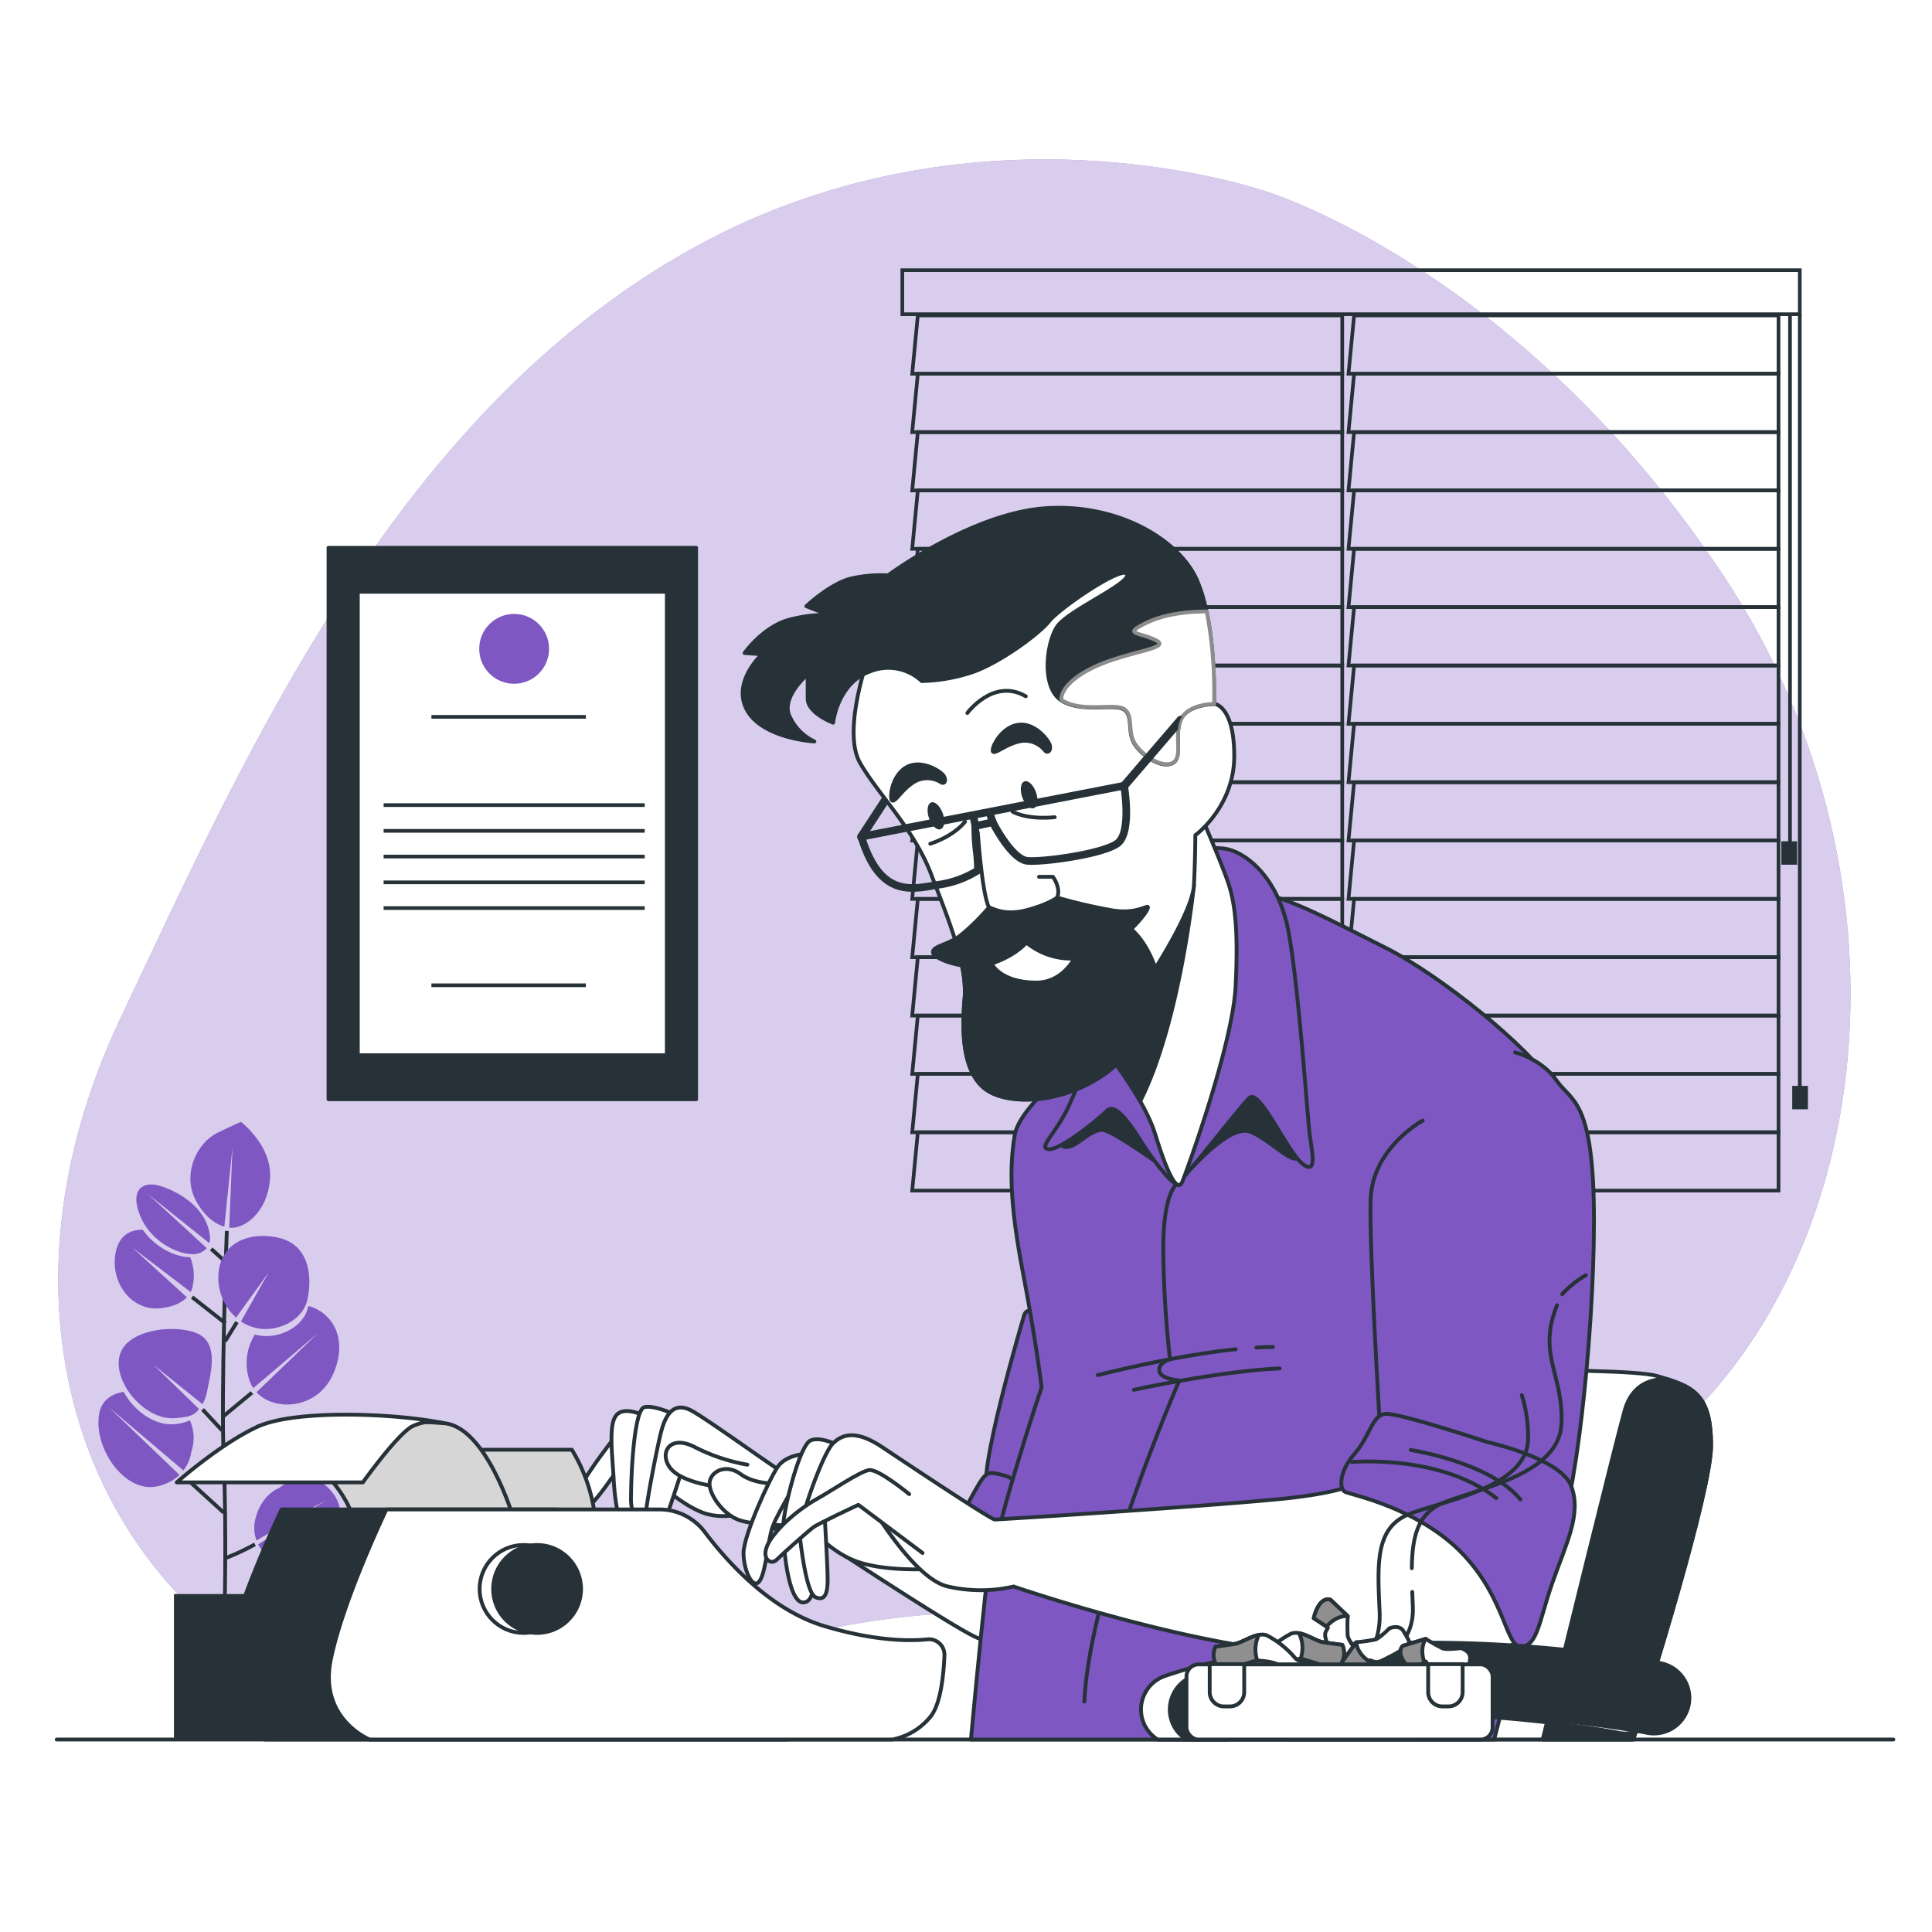 <svg class="animated" id="freepik_stories-novelist-writing" xmlns="http://www.w3.org/2000/svg" viewBox="0 0 500 500" version="1.1" xmlns:xlink="http://www.w3.org/1999/xlink" xmlns:svgjs="http://svgjs.com/svgjs"><style>svg#freepik_stories-novelist-writing:not(.animated) .animable {opacity: 0;}svg#freepik_stories-novelist-writing.animated #freepik--background-simple--inject-220 {animation: 1.5s Infinite  linear floating;animation-delay: 0s;}svg#freepik_stories-novelist-writing.animated #freepik--Pictures--inject-220 {animation: 1.5s Infinite  linear floating;animation-delay: 0s;}svg#freepik_stories-novelist-writing.animated #freepik--Plants--inject-220 {animation: 1.5s Infinite  linear wind;animation-delay: 0s;}svg#freepik_stories-novelist-writing.animated #freepik--Window--inject-220 {animation: 1.5s Infinite  linear wind;animation-delay: 0s;}svg#freepik_stories-novelist-writing.animated #freepik--Character--inject-220 {animation: 1.5s Infinite  linear wind;animation-delay: 0s;}svg#freepik_stories-novelist-writing.animated #freepik--Typewriter--inject-220 {animation: 1.5s Infinite  linear wind;animation-delay: 0s;}            @keyframes floating {                0% {                    opacity: 1;                    transform: translateY(0px);                }                50% {                    transform: translateY(-10px);                }                100% {                    opacity: 1;                    transform: translateY(0px);                }            }                    @keyframes wind {                0% {                    transform: rotate( 0deg );                }                25% {                    transform: rotate( 1deg );                }                75% {                    transform: rotate( -1deg );                }            }        </style><g id="freepik--background-simple--inject-220" class="animable" style="transform-origin: 252.335px 245.726px;"><path d="M328.07,49.69S251.59,22.5,176.52,65.79,63.56,195,31,263.89,17.22,402.77,74.53,434.7s96.28-15.14,176.68-17.43,102,9.2,168.73-36.22,78.77-152.68,26.15-232S328.07,49.69,328.07,49.69Z" style="fill: #7E57C2; transform-origin: 246.995px 243.515px;" id="elebn7px88z2a" class="animable"></path><g id="eliqn4fpirtjd"><path d="M328.07,49.69S251.59,22.5,176.52,65.79,63.56,195,31,263.89,17.22,402.77,74.53,434.7s96.28-15.14,176.68-17.43,102,9.2,168.73-36.22,78.77-152.68,26.15-232S328.07,49.69,328.07,49.69Z" style="fill: rgb(255, 255, 255); opacity: 0.7; transform-origin: 246.995px 243.515px;" class="animable" id="el96bqeeoiu4"></path></g><line x1="14.67" y1="450.19" x2="490" y2="450.19" style="fill: none; stroke: rgb(38, 50, 56); stroke-linecap: round; stroke-linejoin: round; stroke-width: 0.988px; transform-origin: 252.335px 450.19px;" id="el7620z0h3aic" class="animable"></line></g><g id="freepik--Pictures--inject-220" class="animable" style="transform-origin: 132.585px 213.125px;"><rect x="85" y="141.75" width="95.17" height="142.75" style="fill: rgb(38, 50, 56); stroke: rgb(38, 50, 56); stroke-linecap: round; stroke-linejoin: round; stroke-width: 0.952px; transform-origin: 132.585px 213.125px;" id="elgx5is1vf4pf" class="animable"></rect><rect x="92.62" y="153.16" width="79.94" height="119.91" style="fill: rgb(255, 255, 255); stroke: rgb(38, 50, 56); stroke-linecap: round; stroke-linejoin: round; stroke-width: 0.952px; transform-origin: 132.59px 213.115px;" id="elqef2ubzlw3f" class="animable"></rect><circle cx="133.06" cy="167.92" r="9.04" style="fill: #7E57C2; transform-origin: 133.06px 167.92px;" id="elp58rwq19h6k" class="animable"></circle><line x1="111.65" y1="185.52" x2="151.62" y2="185.52" style="fill: none; stroke: rgb(38, 50, 56); stroke-miterlimit: 10; stroke-width: 0.952px; transform-origin: 131.635px 185.52px;" id="el2keupbida27" class="animable"></line><line x1="111.65" y1="254.99" x2="151.62" y2="254.99" style="fill: none; stroke: rgb(38, 50, 56); stroke-miterlimit: 10; stroke-width: 0.952px; transform-origin: 131.635px 254.99px;" id="eld2jy0p3ed6q" class="animable"></line><line x1="99.28" y1="208.36" x2="166.85" y2="208.36" style="fill: none; stroke: rgb(38, 50, 56); stroke-miterlimit: 10; stroke-width: 0.952px; transform-origin: 133.065px 208.36px;" id="elqsdwnq1efd" class="animable"></line><line x1="99.28" y1="215.02" x2="166.85" y2="215.02" style="fill: none; stroke: rgb(38, 50, 56); stroke-miterlimit: 10; stroke-width: 0.952px; transform-origin: 133.065px 215.02px;" id="ellohyddcq4i" class="animable"></line><line x1="99.28" y1="221.68" x2="166.85" y2="221.68" style="fill: none; stroke: rgb(38, 50, 56); stroke-miterlimit: 10; stroke-width: 0.952px; transform-origin: 133.065px 221.68px;" id="eltn1kiqojfvn" class="animable"></line><line x1="99.28" y1="228.35" x2="166.85" y2="228.35" style="fill: none; stroke: rgb(38, 50, 56); stroke-miterlimit: 10; stroke-width: 0.952px; transform-origin: 133.065px 228.35px;" id="ellhds1dgg52q" class="animable"></line><line x1="99.28" y1="235.01" x2="166.85" y2="235.01" style="fill: none; stroke: rgb(38, 50, 56); stroke-miterlimit: 10; stroke-width: 0.952px; transform-origin: 133.065px 235.01px;" id="elt4pemkjk21" class="animable"></line></g><g id="freepik--Plants--inject-220" class="animable" style="transform-origin: 56.768px 370.27px;"><path d="M58.07,419.2s.62-22.06-.16-41,.79-59.64.79-59.64" style="fill: none; stroke: rgb(38, 50, 56); stroke-miterlimit: 10; stroke-width: 0.988px; transform-origin: 58.196px 368.88px;" id="el66vbo7e53e" class="animable"></path><line x1="58.34" y1="342.46" x2="49.72" y2="335.69" style="fill: none; stroke: rgb(38, 50, 56); stroke-miterlimit: 10; stroke-width: 0.988px; transform-origin: 54.03px 339.075px;" id="elut7ielsj5bq" class="animable"></line><line x1="58.25" y1="347.13" x2="61.31" y2="342.16" style="fill: none; stroke: rgb(38, 50, 56); stroke-miterlimit: 10; stroke-width: 0.988px; transform-origin: 59.78px 344.645px;" id="elwi9101vgdz" class="animable"></line><line x1="57.55" y1="366.75" x2="65.2" y2="360.42" style="fill: none; stroke: rgb(38, 50, 56); stroke-miterlimit: 10; stroke-width: 0.988px; transform-origin: 61.375px 363.585px;" id="eljzlm76mvm4" class="animable"></line><line x1="58.7" y1="326.88" x2="54.66" y2="323.21" style="fill: none; stroke: rgb(38, 50, 56); stroke-miterlimit: 10; stroke-width: 0.988px; transform-origin: 56.68px 325.045px;" id="ela5ywdgkokc" class="animable"></line><line x1="57.47" y1="370.19" x2="52.42" y2="364.76" style="fill: none; stroke: rgb(38, 50, 56); stroke-miterlimit: 10; stroke-width: 0.988px; transform-origin: 54.945px 367.475px;" id="el0v6u539x3qd" class="animable"></line><line x1="57.92" y1="391.48" x2="47.39" y2="381.88" style="fill: none; stroke: rgb(38, 50, 56); stroke-miterlimit: 10; stroke-width: 0.988px; transform-origin: 52.655px 386.68px;" id="el8dts2xr9uul" class="animable"></line><path d="M58.19,403.31a63.42,63.42,0,0,0,7.8-3.64" style="fill: none; stroke: rgb(38, 50, 56); stroke-miterlimit: 10; stroke-width: 0.988px; transform-origin: 62.09px 401.49px;" id="eloginshqdyf" class="animable"></path><path d="M52.38,345.87C48.16,342.6,34,343.18,31.24,350S37.14,367.8,45.5,367c3.27-.31,4.68-.54,6-2.36h0L39.81,353.28l12.6,10.13a9.83,9.83,0,0,0,.87-2.07,16.06,16.06,0,0,0,.39-1.62C54.48,355.67,56.33,348.92,52.38,345.87Z" style="fill: #7E57C2; transform-origin: 42.766px 355.491px;" id="elz6rqyjga0q8" class="animable"></path><path d="M79.79,338c0,.07,0,.15-.05.23-1.14,5.06-6.92,7.93-11.78,7.5a11.77,11.77,0,0,1-2-.36,13.93,13.93,0,0,0-1.26,12.26,8.08,8.08,0,0,0,.83,1.6C67,358.06,82.29,345,82.29,345L66.38,360.32c4.78,5.13,16.05,4.43,20-5.09S85.32,339.36,79.79,338Z" style="fill: #7E57C2; transform-origin: 75.811px 350.743px;" id="elkxboialy4s" class="animable"></path><path d="M72,320.31c-8.25-1.81-15.63,1.93-15.49,10.54A13.9,13.9,0,0,0,61.09,341l8.42-11.67-7.15,12.65a12.32,12.32,0,0,0,2.12,1.14,11.75,11.75,0,0,0,3.28.79c4.85.42,10.64-2.45,11.78-7.51C80.82,330.71,80.25,322.12,72,320.31Z" style="fill: #7E57C2; transform-origin: 68.285px 331.907px;" id="el6g6uuo1bje8" class="animable"></path><path d="M62.37,290.36s-.85.25-6.13,2.83S46.79,304.13,51,311.27c2.37,4.07,5.12,5.61,7.06,6.18l2.11-20.52-.85,20.79a5.47,5.47,0,0,0,1.2,0c3.43-.36,8.86-4.46,9.37-12.87S62.37,290.36,62.37,290.36Z" style="fill: #7E57C2; transform-origin: 59.594px 304.056px;" id="ellcoy995oygj" class="animable"></path><path d="M38.26,309l15.92,12.73a4.34,4.34,0,0,0,.15-1.79c-.73-7.29-8-11.51-12.8-13s-8.13,1.19-5.05,8.17,11.19,10.3,14.8,9.29A4.23,4.23,0,0,0,53.49,323Z" style="fill: #7E57C2; transform-origin: 44.827px 315.56px;" id="elo28beoj8lan" class="animable"></path><path d="M49.22,325.34c-3.44.11-9-2.34-12.25-7.07-3.34-.07-6.11,1.51-7,5.7-1.62,7.6,3.87,15.56,11.79,14.58,3.46-.42,5.46-1.61,6.6-2.81L34.19,322.82l15.16,11.55a4.78,4.78,0,0,0,.55-1.75A12.6,12.6,0,0,0,49.22,325.34Z" style="fill: #7E57C2; transform-origin: 39.92px 328.45px;" id="eljssynwp3dnf" class="animable"></path><path d="M49.13,367.58a12.28,12.28,0,0,1-4.06,1C39.89,369,34.61,365,32,360.21c-3.18.51-5.72,2.22-6.33,5.69-1.57,8.89,6.66,20.61,15,18.76a11.87,11.87,0,0,0,5.79-2.94L28.26,364.26l19.21,16.29a10.19,10.19,0,0,0,2.05-4.87A11.06,11.06,0,0,0,49.13,367.58Z" style="fill: #7E57C2; transform-origin: 37.791px 372.532px;" id="el2yi84fdsiy" class="animable"></path><path d="M85.66,385.82c-6.1-7.07-13.37-.74-13.37-.74s-4.46,1.47-6.14,7.78a9.73,9.73,0,0,0,.22,5.82L84.74,388l-17.92,11.7c1.67,3.17,5.32,5.11,10.31,3.71C85.22,401.12,91.77,392.89,85.66,385.82Z" style="fill: #7E57C2; transform-origin: 76.934px 393.173px;" id="el5i4gjvywhuv" class="animable"></path><rect x="45.02" y="412.54" width="25.42" height="37.64" style="fill: rgb(38, 50, 56); transform-origin: 57.73px 431.36px;" id="eljxxig0avdfg" class="animable"></rect></g><g id="freepik--Window--inject-220" class="animable" style="transform-origin: 350.47px 189.03px;"><polygon points="347.37 81.63 237.53 81.63 236.08 96.73 347.37 96.73 347.37 81.63" style="fill: none; stroke: rgb(38, 50, 56); stroke-miterlimit: 10; stroke-width: 0.948px; transform-origin: 291.725px 89.18px;" id="eluysox877ut" class="animable"></polygon><polygon points="347.37 96.73 237.53 96.73 236.08 111.83 347.37 111.83 347.37 96.73" style="fill: none; stroke: rgb(38, 50, 56); stroke-miterlimit: 10; stroke-width: 0.948px; transform-origin: 291.725px 104.28px;" id="elpej6z7qxzi8" class="animable"></polygon><polygon points="347.37 111.83 237.53 111.83 236.08 126.93 347.37 126.93 347.37 111.83" style="fill: none; stroke: rgb(38, 50, 56); stroke-miterlimit: 10; stroke-width: 0.948px; transform-origin: 291.725px 119.38px;" id="el5279dz98d44" class="animable"></polygon><polygon points="347.37 126.93 237.53 126.93 236.08 142.03 347.37 142.03 347.37 126.93" style="fill: none; stroke: rgb(38, 50, 56); stroke-miterlimit: 10; stroke-width: 0.948px; transform-origin: 291.725px 134.48px;" id="el6j6iwyvsbp9" class="animable"></polygon><polygon points="347.37 142.03 237.53 142.03 236.08 157.13 347.37 157.13 347.37 142.03" style="fill: none; stroke: rgb(38, 50, 56); stroke-miterlimit: 10; stroke-width: 0.948px; transform-origin: 291.725px 149.58px;" id="elp2if6d6v7v" class="animable"></polygon><polygon points="347.37 157.13 237.53 157.13 236.08 172.23 347.37 172.23 347.37 157.13" style="fill: none; stroke: rgb(38, 50, 56); stroke-miterlimit: 10; stroke-width: 0.948px; transform-origin: 291.725px 164.68px;" id="elmb1a7zvgh8k" class="animable"></polygon><polygon points="347.37 172.23 237.53 172.23 236.08 187.33 347.37 187.33 347.37 172.23" style="fill: none; stroke: rgb(38, 50, 56); stroke-miterlimit: 10; stroke-width: 0.948px; transform-origin: 291.725px 179.78px;" id="elxxofj9xz9yf" class="animable"></polygon><polygon points="347.37 187.33 237.53 187.33 236.08 202.43 347.37 202.43 347.37 187.33" style="fill: none; stroke: rgb(38, 50, 56); stroke-miterlimit: 10; stroke-width: 0.948px; transform-origin: 291.725px 194.88px;" id="el8csf4zndyop" class="animable"></polygon><polygon points="347.37 202.43 237.53 202.43 236.08 217.53 347.37 217.53 347.37 202.43" style="fill: none; stroke: rgb(38, 50, 56); stroke-miterlimit: 10; stroke-width: 0.948px; transform-origin: 291.725px 209.98px;" id="eleyd39loy798" class="animable"></polygon><polygon points="347.37 217.53 237.53 217.53 236.08 232.63 347.37 232.63 347.37 217.53" style="fill: none; stroke: rgb(38, 50, 56); stroke-miterlimit: 10; stroke-width: 0.948px; transform-origin: 291.725px 225.08px;" id="el6c9mrfsgcx" class="animable"></polygon><polygon points="347.37 232.63 237.53 232.63 236.08 247.73 347.37 247.73 347.37 232.63" style="fill: none; stroke: rgb(38, 50, 56); stroke-miterlimit: 10; stroke-width: 0.948px; transform-origin: 291.725px 240.18px;" id="elhtgfa2z4ef" class="animable"></polygon><polygon points="347.37 247.73 237.53 247.73 236.08 262.83 347.37 262.83 347.37 247.73" style="fill: none; stroke: rgb(38, 50, 56); stroke-miterlimit: 10; stroke-width: 0.948px; transform-origin: 291.725px 255.28px;" id="el6fhwvv49jud" class="animable"></polygon><polygon points="347.37 262.83 237.53 262.83 236.08 277.93 347.37 277.93 347.37 262.83" style="fill: none; stroke: rgb(38, 50, 56); stroke-miterlimit: 10; stroke-width: 0.948px; transform-origin: 291.725px 270.38px;" id="eltigjq9nayw" class="animable"></polygon><polygon points="347.37 277.93 237.53 277.93 236.08 293.03 347.37 293.03 347.37 277.93" style="fill: none; stroke: rgb(38, 50, 56); stroke-miterlimit: 10; stroke-width: 0.948px; transform-origin: 291.725px 285.48px;" id="ellaezkqni6tc" class="animable"></polygon><polygon points="347.37 293.03 237.53 293.03 236.08 308.13 347.37 308.13 347.37 293.03" style="fill: none; stroke: rgb(38, 50, 56); stroke-miterlimit: 10; stroke-width: 0.948px; transform-origin: 291.725px 300.58px;" id="elvj6z9wp9rwl" class="animable"></polygon><polygon points="460.28 81.63 350.44 81.63 348.99 96.73 460.28 96.73 460.28 81.63" style="fill: none; stroke: rgb(38, 50, 56); stroke-miterlimit: 10; stroke-width: 0.948px; transform-origin: 404.635px 89.18px;" id="el0oxh4pxdg84" class="animable"></polygon><polygon points="460.28 96.73 350.44 96.73 348.99 111.83 460.28 111.83 460.28 96.73" style="fill: none; stroke: rgb(38, 50, 56); stroke-miterlimit: 10; stroke-width: 0.948px; transform-origin: 404.635px 104.28px;" id="elk58rlcmm9vp" class="animable"></polygon><polygon points="460.28 111.83 350.44 111.83 348.99 126.93 460.28 126.93 460.28 111.83" style="fill: none; stroke: rgb(38, 50, 56); stroke-miterlimit: 10; stroke-width: 0.948px; transform-origin: 404.635px 119.38px;" id="elnk3vxro0hmb" class="animable"></polygon><polygon points="460.28 126.93 350.44 126.93 348.99 142.03 460.28 142.03 460.28 126.93" style="fill: none; stroke: rgb(38, 50, 56); stroke-miterlimit: 10; stroke-width: 0.948px; transform-origin: 404.635px 134.48px;" id="el5pod8sam0qa" class="animable"></polygon><polygon points="460.28 142.03 350.44 142.03 348.99 157.13 460.28 157.13 460.28 142.03" style="fill: none; stroke: rgb(38, 50, 56); stroke-miterlimit: 10; stroke-width: 0.948px; transform-origin: 404.635px 149.58px;" id="eljk1nbrs78s" class="animable"></polygon><polygon points="460.28 157.13 350.44 157.13 348.99 172.23 460.28 172.23 460.28 157.13" style="fill: none; stroke: rgb(38, 50, 56); stroke-miterlimit: 10; stroke-width: 0.948px; transform-origin: 404.635px 164.68px;" id="eld9qnboyyiir" class="animable"></polygon><polygon points="460.28 172.23 350.44 172.23 348.99 187.33 460.28 187.33 460.28 172.23" style="fill: none; stroke: rgb(38, 50, 56); stroke-miterlimit: 10; stroke-width: 0.948px; transform-origin: 404.635px 179.78px;" id="elsyheg310kr" class="animable"></polygon><polygon points="460.28 187.33 350.44 187.33 348.99 202.43 460.28 202.43 460.28 187.33" style="fill: none; stroke: rgb(38, 50, 56); stroke-miterlimit: 10; stroke-width: 0.948px; transform-origin: 404.635px 194.88px;" id="el0jtwhzp9jd6l" class="animable"></polygon><polygon points="460.28 202.43 350.44 202.43 348.99 217.53 460.28 217.53 460.28 202.43" style="fill: none; stroke: rgb(38, 50, 56); stroke-miterlimit: 10; stroke-width: 0.948px; transform-origin: 404.635px 209.98px;" id="el0lh3y5wrkgp" class="animable"></polygon><polygon points="460.28 217.53 350.44 217.53 348.99 232.63 460.28 232.63 460.28 217.53" style="fill: none; stroke: rgb(38, 50, 56); stroke-miterlimit: 10; stroke-width: 0.948px; transform-origin: 404.635px 225.08px;" id="elgx9zapjq6ns" class="animable"></polygon><polygon points="460.28 232.63 350.44 232.63 348.99 247.73 460.28 247.73 460.28 232.63" style="fill: none; stroke: rgb(38, 50, 56); stroke-miterlimit: 10; stroke-width: 0.948px; transform-origin: 404.635px 240.18px;" id="elsvx1m65xfc" class="animable"></polygon><polygon points="460.28 247.73 350.44 247.73 348.99 262.83 460.28 262.83 460.28 247.73" style="fill: none; stroke: rgb(38, 50, 56); stroke-miterlimit: 10; stroke-width: 0.948px; transform-origin: 404.635px 255.28px;" id="elfjsn8o5ycvd" class="animable"></polygon><polygon points="460.28 262.83 350.44 262.83 348.99 277.93 460.28 277.93 460.28 262.83" style="fill: none; stroke: rgb(38, 50, 56); stroke-miterlimit: 10; stroke-width: 0.948px; transform-origin: 404.635px 270.38px;" id="el7hdwoqys5k4" class="animable"></polygon><polygon points="460.28 277.93 350.44 277.93 348.99 293.03 460.28 293.03 460.28 277.93" style="fill: none; stroke: rgb(38, 50, 56); stroke-miterlimit: 10; stroke-width: 0.948px; transform-origin: 404.635px 285.48px;" id="elskfum2swbcg" class="animable"></polygon><polygon points="460.28 293.03 350.44 293.03 348.99 308.13 460.28 308.13 460.28 293.03" style="fill: none; stroke: rgb(38, 50, 56); stroke-miterlimit: 10; stroke-width: 0.948px; transform-origin: 404.635px 300.58px;" id="elie6y8s7qtfi" class="animable"></polygon><rect x="233.52" y="69.93" width="232.26" height="11.39" style="fill: none; stroke: rgb(38, 50, 56); stroke-miterlimit: 10; stroke-width: 0.948px; transform-origin: 349.65px 75.625px;" id="elsruc0w6hox" class="animable"></rect><line x1="465.78" y1="81.33" x2="465.78" y2="281.95" style="fill: none; stroke: rgb(38, 50, 56); stroke-miterlimit: 10; stroke-width: 0.948px; transform-origin: 465.78px 181.64px;" id="elzxmj2gtjtig" class="animable"></line><line x1="463.25" y1="81.65" x2="463.25" y2="219.29" style="fill: none; stroke: rgb(38, 50, 56); stroke-miterlimit: 10; stroke-width: 0.948px; transform-origin: 463.25px 150.47px;" id="eldu9as5f0zal" class="animable"></line><rect x="464.3" y="281.5" width="3.12" height="5.11" style="fill: rgb(38, 50, 56); stroke: rgb(38, 50, 56); stroke-miterlimit: 10; stroke-width: 0.948px; transform-origin: 465.86px 284.055px;" id="eliw57t46k6vq" class="animable"></rect><rect x="461.49" y="218.2" width="3.12" height="5.11" style="fill: rgb(38, 50, 56); stroke: rgb(38, 50, 56); stroke-miterlimit: 10; stroke-width: 0.948px; transform-origin: 463.05px 220.755px;" id="el51atkgqgpti" class="animable"></rect></g><g id="freepik--Character--inject-220" class="animable" style="transform-origin: 295.402px 290.816px;"><path d="M422.69,450.19c4-12.48,20.14-64.17,20.14-76.09,0-13.57-4.81-15.32-14-18s-85.37-1.31-94.56.88-13.14,11-14.89,18.83c-1.58,7.11-16.34,63.38-19.21,74.33Z" style="fill: rgb(255, 255, 255); stroke: rgb(38, 50, 56); stroke-linecap: round; stroke-linejoin: round; stroke-width: 0.988px; transform-origin: 371.5px 402.405px;" id="elp89o9d58mx" class="animable"></path><path d="M422.69,450.19c4-12.48,20.14-64.17,20.14-76.09,0-12.16-3.87-14.83-11.3-17.14l-.08.07s-8.32-1.31-10.95,7.88c-2.08,7.28-15.67,62.55-21.25,85.28Z" style="fill: rgb(38, 50, 56); stroke: rgb(38, 50, 56); stroke-linecap: round; stroke-linejoin: round; stroke-width: 0.988px; transform-origin: 421.04px 403.575px;" id="el32damtx6dva" class="animable"></path><path d="M167.46,381.14s8,8,14.54,10.38,14.19-1,14.19-1-4.85-13.85-15.93-20.08S164.69,374.22,167.46,381.14Z" style="fill: rgb(255, 255, 255); stroke: rgb(38, 50, 56); stroke-linecap: round; stroke-linejoin: round; stroke-width: 0.988px; transform-origin: 181.426px 380.425px;" id="el05gpinfty0mq" class="animable"></path><path d="M159.5,371.45s-14.19,17.65-11.08,20.07,11.42-11.76,12.46-12.46S164,371.79,159.5,371.45Z" style="fill: rgb(255, 255, 255); stroke: rgb(38, 50, 56); stroke-linecap: round; stroke-linejoin: round; stroke-width: 0.988px; transform-origin: 155.125px 381.624px;" id="el5r6xi82edna" class="animable"></path><path d="M166.42,366.26s-4.85-2.43-6.92,0-1,10.38-.7,16.26,1.39,14.89,4.85,12.81,3.12-18.69,3.12-22.5A58.08,58.08,0,0,0,166.42,366.26Z" style="fill: rgb(255, 255, 255); stroke: rgb(38, 50, 56); stroke-linecap: round; stroke-linejoin: round; stroke-width: 0.988px; transform-origin: 162.518px 380.408px;" id="elxks127wf9o8" class="animable"></path><path d="M175.77,366.6s-6.24-3.11-9-2.42-3.47,18-3.47,23.88,4.5,9.35,5.89,6.93,2.77-20.43,3.81-23.2A25.52,25.52,0,0,1,175.77,366.6Z" style="fill: rgb(255, 255, 255); stroke: rgb(38, 50, 56); stroke-linecap: round; stroke-linejoin: round; stroke-width: 0.988px; transform-origin: 169.535px 379.925px;" id="elswj5s8us5ng" class="animable"></path><path d="M253,395.33s-1.73-2.77-15.57-5.54-32.54-7.61-34.62-8.65S184.07,368,179.23,365.22s-6.93,1-8,4.84-4.5,21.46-4.16,23.19,3.46,4.16,4.5,1.74,5.54-16.27,5.89-17.66,11.42,11.08,14.19,13.85,5.88,4.5,9.69,4.5a48.1,48.1,0,0,0,6.23-.35s38.07,25.27,45,28.38,12.8-.69,13.49-2.76,1.39-14.54-2.42-19S253,395.33,253,395.33Z" style="fill: rgb(255, 255, 255); stroke: rgb(38, 50, 56); stroke-linecap: round; stroke-linejoin: round; stroke-width: 0.988px; transform-origin: 216.825px 394.575px;" id="eldjfly4gxt1q" class="animable"></path><path d="M193.42,379.06a47.7,47.7,0,0,1-13.5-4.5c-6.58-3.46-9.35,1.39-6.58,5.2s11.42,4.84,11.42,4.84,5.2,8.31,12.47,10.39a12.53,12.53,0,0,0,12.11-3.12" style="fill: rgb(255, 255, 255); stroke: rgb(38, 50, 56); stroke-linecap: round; stroke-linejoin: round; stroke-width: 0.988px; transform-origin: 190.806px 384.41px;" id="elds7uhxpambv" class="animable"></path><path d="M265.07,340.3s-12.81,42.92-9.35,46.38,15.23,12.11,17,10,6.92-19.39,6.92-29.42S267.49,334.07,265.07,340.3Z" style="fill: #7E57C2; stroke: rgb(38, 50, 56); stroke-linecap: round; stroke-linejoin: round; stroke-width: 0.988px; transform-origin: 267.383px 368.13px;" id="elh8jik3qdq8" class="animable"></path><path d="M276.83,393.6s-12.8-10.73-17-11.77-4.5-1.38-7.61,4.16-4.15,8-1.38,10,12.46,15.23,18.69,16.27S277.53,403.64,276.83,393.6Z" style="fill: #7E57C2; stroke: rgb(38, 50, 56); stroke-linecap: round; stroke-linejoin: round; stroke-width: 0.988px; transform-origin: 263.103px 396.776px;" id="elcwgzl160sua" class="animable"></path><path d="M251.27,450.19H386.69c1.13-4.34,9.09-35.2,12-49.67,3.12-15.57,8.66-70.26,8.66-79.26s-.35-32-5.89-41-28.38-27.69-42.92-35-26-13.5-33.57-14.19-35.31,22.15-44,42.23c0,0-17,12.46-18.35,20.42s-1.38,17.45,2.08,35.45S269.57,359,269.57,359,256.76,397.06,255,412.64C253.45,426.82,251.59,446.73,251.27,450.19Z" style="fill: #7E57C2; stroke: rgb(38, 50, 56); stroke-linecap: round; stroke-linejoin: round; stroke-width: 0.988px; transform-origin: 329.31px 340.622px;" id="elx5m7whw563" class="animable"></path><path d="M276.88,292.61s-3.81,4.24-.85,4.24,6.78-5.51,10.17-4.24,13.55,8.47,13.55,8.47,5.51,3.82,7.2,2.55S318.39,290.5,323.9,293s11.43,9.32,12.28,5.93-5.51-19.49-8.05-27.11-29.22-11.86-39-3.39S276.88,292.61,276.88,292.61Z" style="fill: rgb(38, 50, 56); stroke: rgb(38, 50, 56); stroke-linecap: round; stroke-linejoin: round; stroke-width: 0.988px; transform-origin: 305.581px 283.827px;" id="elllul8k3ut1a" class="animable"></path><path d="M304.64,306.32s-3.58,2.13-3.58,16.67a271,271,0,0,0,1.73,28.73s-3.11,1-2.76,3.11,5.19,2.43,5.19,2.43-23.19,53-24.58,83.07" style="fill: none; stroke: rgb(38, 50, 56); stroke-linecap: round; stroke-linejoin: round; stroke-width: 0.988px; transform-origin: 292.93px 373.325px;" id="elnd5f3kwy7a" class="animable"></path><path d="M325.15,348.74c1.49-.09,2.93-.14,4.3-.14" style="fill: none; stroke: rgb(38, 50, 56); stroke-linecap: round; stroke-linejoin: round; stroke-width: 0.988px; transform-origin: 327.3px 348.67px;" id="el30eihmdsaam" class="animable"></path><path d="M284.1,355.87s19.4-5,35.7-6.69" style="fill: none; stroke: rgb(38, 50, 56); stroke-linecap: round; stroke-linejoin: round; stroke-width: 0.988px; transform-origin: 301.95px 352.525px;" id="elf62ckghz7op" class="animable"></path><path d="M293.45,359.68s22.15-4.85,37.73-5.54" style="fill: none; stroke: rgb(38, 50, 56); stroke-linecap: round; stroke-linejoin: round; stroke-width: 0.988px; transform-origin: 312.315px 356.91px;" id="elk3k113p7uig" class="animable"></path><path d="M283.3,269.86s-3.51,9.46-6.75,16.48-8.1,10.8-5.13,11.07,12.69-7.56,15.12-10,7.29,5.67,9.19,8.64,7.56,10.8,8.91,10.26,15.93-19.44,18.63-22.14,9.73,13.77,13.78,17,2.43-3.51,1.89-7.56-2.7-37-5.4-52.12-11.89-21.34-16.75-21.88-13,0-17.82,6.21S283.3,269.86,283.3,269.86Z" style="fill: #7E57C2; stroke: rgb(38, 50, 56); stroke-linecap: round; stroke-linejoin: round; stroke-width: 0.988px; transform-origin: 305.107px 262.893px;" id="el13lh98tf6sk" class="animable"></path><path d="M286,271.76s10,12.15,13,21.87,5.67,15.4,7,12.15,13-35.38,13.77-50.5-.27-21.88-1.89-26.74-6.75-16.74-6.75-16.74-9.72-1.08-12.69,5.67-8.92,31.87-12.16,40A18.94,18.94,0,0,0,286,271.76Z" style="fill: rgb(255, 255, 255); stroke: rgb(38, 50, 56); stroke-linecap: round; stroke-linejoin: round; stroke-width: 0.988px; transform-origin: 302.383px 259.218px;" id="elj3d0ci5lgf" class="animable"></path><path d="M309,229l-9.87-7.88L293.27,234c-2.51,9-5.18,18.91-7,23.45a18.94,18.94,0,0,0-.27,14.32A104.73,104.73,0,0,1,295.08,285C305.4,264.69,309,229,309,229Z" style="fill: rgb(38, 50, 56); stroke: rgb(38, 50, 56); stroke-linecap: round; stroke-linejoin: round; stroke-width: 0.988px; transform-origin: 296.863px 253.06px;" id="el0i75wkku27fc" class="animable"></path><path d="M224.3,171.4s-6.25,18.06-1.74,26,13.89,17,18.41,28.82,9.37,23.61,8.68,31.94-.7,18.41,4.86,23.27,20.83,4.51,32.29-4.17S299,250.56,299,250.56,308.67,235.63,309,229s.35-12.85.35-12.85,10.07-7.29,10.07-20.48-5.21-13.55-5.21-13.55a31.88,31.88,0,0,1-7-14.93c-1.73-9.37-4.51-19.44-12.84-22.22s-29.17,2.78-42.36,10.42S224.3,171.4,224.3,171.4Z" style="fill: rgb(255, 255, 255); stroke: rgb(38, 50, 56); stroke-linecap: round; stroke-linejoin: round; stroke-width: 0.988px; transform-origin: 270.172px 214.404px;" id="el01vvgixewxsl" class="animable"></path><path d="M238.54,176.26A12.65,12.65,0,0,0,225,173.83c-8.34,3.13-9.38,13.2-9.38,13.2s-6.6-2.43-6.6-6.25v-6.25s-6.59,5.55-4.86,10.41a13.19,13.19,0,0,0,6.6,6.95s-13.19-.7-17.36-8,3.82-14.58,3.82-14.58L192.7,169s4.87-6.94,11.81-8.68,10.42-1,10.42-1l-6.25-2.43s6.59-6.25,12.15-7.29a35.43,35.43,0,0,1,9-.7s21.52-16,40.62-17.36,34.72,8.34,39.23,18.4,4.52,26.74,4.52,29.52v2.77s-7,0-8.68,4.17.69,9.72-2.09,11.11-7.63-1.73-9.72-4.86-.34-7.29-2.78-9-11.11,1-16.31-2.43-3.82-14.93-1-19.09,19.1-11.11,18.06-13.54-17.36,8.68-20.14,12.15-12.85,10.76-19.79,13.19A44.51,44.51,0,0,1,238.54,176.26Z" style="fill: rgb(38, 50, 56); stroke: rgb(38, 50, 56); stroke-linecap: round; stroke-linejoin: round; stroke-width: 0.988px; transform-origin: 253.197px 164.631px;" id="elfzh9hfhqcik" class="animable"></path><path d="M303.46,197.44c2.78-1.39.35-6.94,2.09-11.11s8.68-4.17,8.68-4.17v-2.77a109.67,109.67,0,0,0-1.93-21.14c-6,0-11.63.93-16,3.13-5.77,2.88-1.44,2.16,2.88,4.33s-7.93,2.88-16.57,7.2-7.93,8.21-7.93,8.21c5.2,3.48,13.88.7,16.31,2.43s.7,5.91,2.78,9S300.69,198.83,303.46,197.44Z" style="fill: rgb(255, 255, 255); stroke: rgb(140, 140, 140); stroke-linecap: round; stroke-linejoin: round; stroke-width: 0.988px; transform-origin: 294.449px 178.013px;" id="elx7r0zhyurhg" class="animable"></path><path d="M305.93,185.33a1.06,1.06,0,0,0-1.2.3l-14.59,17a1.09,1.09,0,0,0,.82,1.79,1.06,1.06,0,0,0,.82-.38l13.09-15.26A7.21,7.21,0,0,1,305.93,185.33Z" style="fill: rgb(38, 50, 56); transform-origin: 297.908px 194.838px;" id="elaozo460ov2j" class="animable"></path><path d="M288.59,238c-7.34-2.37-23.2-.71-26.52,1.66,0,0-8.81,6.56-13.25,9.67a30.38,30.38,0,0,1,.83,8.86c-.7,8.34-.7,18.41,4.86,23.27s20.83,4.51,32.29-4.17S299,250.56,299,250.56,295.94,240.38,288.59,238Z" style="fill: rgb(38, 50, 56); stroke: rgb(38, 50, 56); stroke-linecap: round; stroke-linejoin: round; stroke-width: 0.988px; transform-origin: 273.91px 260.723px;" id="elyux7f9xzfc" class="animable"></path><path d="M256.62,249.38s2.2,4.91,11.56,4.91,12.24-11.52,12.24-11.52-7.92-3.6-14.4-2.16S256.62,249.38,256.62,249.38Z" style="fill: rgb(255, 255, 255); stroke: rgb(38, 50, 56); stroke-linecap: round; stroke-linejoin: round; stroke-width: 0.988px; transform-origin: 268.52px 247.28px;" id="elxafg8v3q26l" class="animable"></path><path d="M244,210.51c.67,1.91.42,3.74-.57,4.09s-2.33-.93-3-2.84-.42-3.75.57-4.09S243.29,208.59,244,210.51Z" style="fill: rgb(38, 50, 56); transform-origin: 242.215px 211.136px;" id="elywfyr8ujmps" class="animable"></path><path d="M268.12,205.06c.67,1.91.41,3.74-.57,4.09s-2.33-.92-3-2.84-.41-3.74.58-4.09S267.45,203.15,268.12,205.06Z" style="fill: rgb(38, 50, 56); transform-origin: 266.335px 205.685px;" id="ela537j7d9c1h" class="animable"></path><path d="M222.91,216.54l68-13.2s2.09,12.16-1.73,14.93-19.1,4.87-23.26,4.52-9-10-9-10l-4.53,1a59.82,59.82,0,0,0,.35,6.25,43.19,43.19,0,0,1,.35,4.86v.35A25.84,25.84,0,0,1,242.7,229C236.11,230.08,227.77,232.51,222.91,216.54Z" style="fill: none; stroke: rgb(38, 50, 56); stroke-linecap: round; stroke-linejoin: round; stroke-width: 1.976px; transform-origin: 257.195px 216.573px;" id="elrutcqhvofoq" class="animable"></path><line x1="252.42" y1="213.76" x2="251.96" y2="211.5" style="fill: none; stroke: rgb(38, 50, 56); stroke-linecap: round; stroke-linejoin: round; stroke-width: 1.976px; transform-origin: 252.19px 212.63px;" id="el9dmzrza0jku" class="animable"></line><line x1="256.95" y1="212.79" x2="256.15" y2="210.53" style="fill: none; stroke: rgb(38, 50, 56); stroke-linecap: round; stroke-linejoin: round; stroke-width: 1.976px; transform-origin: 256.55px 211.66px;" id="elc76wohbms4d" class="animable"></line><path d="M228.59,206.2a1,1,0,0,0-.43.36L222,216a1.08,1.08,0,0,0,.9,1.67,1.09,1.09,0,0,0,.91-.49l6-9.23Z" style="fill: rgb(38, 50, 56); transform-origin: 225.817px 211.935px;" id="eldjxnbgxrggq" class="animable"></path><path d="M253.05,215.4s1.08,15.84,2.88,19.44,16.57,0,17.65-2.52-1.08-5.4-1.08-5.4h-3.6" style="fill: none; stroke: rgb(38, 50, 56); stroke-linecap: round; stroke-linejoin: round; stroke-width: 0.988px; transform-origin: 263.466px 225.88px;" id="elercdcqhs8q" class="animable"></path><path d="M243.6,202.49a6.71,6.71,0,0,0-6.4-.48c-3.31,1.66-5.21,5.21-6.16,5.21s-.47-6.15,3.32-8.52,8.76.71,9.71,1.89S244.54,203,243.6,202.49Z" style="fill: rgb(38, 50, 56); stroke: rgb(38, 50, 56); stroke-linecap: round; stroke-linejoin: round; stroke-width: 0.988px; transform-origin: 237.603px 202.524px;" id="elqho0qs1jhxm" class="animable"></path><path d="M270.5,194.3a6.65,6.65,0,0,0-5.87-2.57c-3.68.46-6.64,3.18-7.54,2.86s1.6-6,6-6.94,8,3.59,8.53,5S271.24,195.06,270.5,194.3Z" style="fill: rgb(38, 50, 56); stroke: rgb(38, 50, 56); stroke-linecap: round; stroke-linejoin: round; stroke-width: 0.988px; transform-origin: 264.343px 191.069px;" id="elk76stnskucl" class="animable"></path><path d="M240.75,218.36s5.69-1.66,9-5.69" style="fill: none; stroke: rgb(38, 50, 56); stroke-linecap: round; stroke-linejoin: round; stroke-width: 0.988px; transform-origin: 245.25px 215.515px;" id="elecgyenvfdfe" class="animable"></path><path d="M262.07,210.07s3.55,2.13,10.89,1.42" style="fill: none; stroke: rgb(38, 50, 56); stroke-linecap: round; stroke-linejoin: round; stroke-width: 0.988px; transform-origin: 267.515px 210.852px;" id="elfuj0vkw2hoo" class="animable"></path><path d="M255.93,234.84a55.25,55.25,0,0,1-7.6,7.44c-3.31,2.36-7.1,2.6-6.86,4.26s8.76,5,15.15,2.84,9-5.45,9-5.45a18.24,18.24,0,0,0,14,4c8.29-1.18,16.35-10.42,17.29-12.55s-1.89,1.42-9,.23a136.36,136.36,0,0,1-14.3-3.32s-2.51,1.9-8.19,3.32S256.9,235,255.93,234.84Z" style="fill: rgb(38, 50, 56); stroke: rgb(38, 50, 56); stroke-linecap: round; stroke-linejoin: round; stroke-width: 0.988px; transform-origin: 269.272px 241.187px;" id="elumzc0rr7eon" class="animable"></path><path d="M250.35,184.52s6.75-9.18,15.13-4.32" style="fill: none; stroke: rgb(38, 50, 56); stroke-linecap: round; stroke-linejoin: round; stroke-width: 0.988px; transform-origin: 257.915px 181.65px;" id="el6y13zutkxs4" class="animable"></path><path d="M201,383.91s-5.54.35-9.34-2.42-7.62-.7-8,2.07,3.11,8,7.26,9.69,14.54,1.39,17,1.74,6.23,6.23,13.49,9,18.7,2.08,18.7,2.08-.35-11.42-4.16-17-16.61-11.42-22.5-9A82.65,82.65,0,0,1,201,383.91Z" style="fill: rgb(255, 255, 255); stroke: rgb(38, 50, 56); stroke-linecap: round; stroke-linejoin: round; stroke-width: 0.988px; transform-origin: 211.871px 392.827px;" id="eloz4zd61tvv" class="animable"></path><path d="M208,376.29s-4.5.35-6.58,3.12-9,18-9,22.5,2.42,9.69,4.15,7.27S198.61,398.79,200,395s8.31-15.23,9.35-15.93S209,376,208,376.29Z" style="fill: rgb(255, 255, 255); stroke: rgb(38, 50, 56); stroke-linecap: round; stroke-linejoin: round; stroke-width: 0.988px; transform-origin: 201.069px 393.031px;" id="el5rzdqwblon" class="animable"></path><path d="M218,374.56s-5.54-3.11-8.3-1.73-6.58,16.62-6.93,21.12,1,21.11,5.2,20.76S210,404,210,397.06s6.92-17,6.92-17Z" style="fill: rgb(255, 255, 255); stroke: rgb(38, 50, 56); stroke-linecap: round; stroke-linejoin: round; stroke-width: 0.988px; transform-origin: 210.359px 393.596px;" id="elogy056zyya" class="animable"></path><path d="M353.68,382.18s-1.39,3.81-23.54,5.88-71.65,5.19-72.69,5.19-22.84-14.53-29.07-18.69-10-3.8-12.81-1-9,20.76-8.65,23.53,1.73,15.23,4.15,16.27,3.12-1,3.12-4.5-.7-15.23-.7-15.23l9.35-8.31s12.81,23.19,22.5,25.27a38.2,38.2,0,0,0,17,0s49.49,17,79.61,17.31,50.53,3.46,54.69-8-27.35-37-31.16-38.42S353.68,382.18,353.68,382.18Z" style="fill: rgb(255, 255, 255); stroke: rgb(38, 50, 56); stroke-linecap: round; stroke-linejoin: round; stroke-width: 0.988px; transform-origin: 301.962px 399.986px;" id="elxjq8njo8tb" class="animable"></path><path d="M235.3,386.68s-8-6.58-10.38-6.23-10,5.54-13.16,7.27-8.65,5.53-12.11,10.38-.35,7.27,1.38,5.54,8-7.27,9.35-8.31,11.77-5.88,11.77-5.88l16.61,12.46" style="fill: rgb(255, 255, 255); stroke: rgb(38, 50, 56); stroke-linecap: round; stroke-linejoin: round; stroke-width: 0.988px; transform-origin: 218.423px 392.317px;" id="ele7aym7auio" class="animable"></path><path d="M368.21,290s-13.15,7.07-13.5,20.57,2.43,58.84,2.43,58.84-4.5,6.92,1.38,11.08,39.81,24.23,44.31,17.65,9.69-50.88,9.69-82.38-5.89-30.6-9.69-36.14-10.73-7.27-10.73-7.27" style="fill: #7E57C2; stroke: rgb(38, 50, 56); stroke-linecap: round; stroke-linejoin: round; stroke-width: 0.988px; transform-origin: 383.6px 335.902px;" id="el2zbbe01q0d6" class="animable"></path><path d="M384.83,373.18s-22.85-7.62-26.31-7.27-3.81,5.54-8,10.38-3.82,9.1-2.44,9.8,18.83,4.07,30.25,15.84,11.3,24.55,15.46,24.21,4.5-6.58,8-16.62,7.61-17.65,4.84-24.92S384.83,373.18,384.83,373.18Z" style="fill: #7E57C2; stroke: rgb(38, 50, 56); stroke-linecap: round; stroke-linejoin: round; stroke-width: 0.988px; transform-origin: 377.338px 396.022px;" id="ellojkbrkkwn9" class="animable"></path><path d="M349.87,378.37s22.84-2.08,37.38,9.35" style="fill: none; stroke: rgb(38, 50, 56); stroke-linecap: round; stroke-linejoin: round; stroke-width: 0.988px; transform-origin: 368.56px 382.971px;" id="eldonzxiii3gh" class="animable"></path><path d="M365.1,375.26s20.42,3.11,28.38,12.8" style="fill: none; stroke: rgb(38, 50, 56); stroke-linecap: round; stroke-linejoin: round; stroke-width: 0.988px; transform-origin: 379.29px 381.66px;" id="el26f0m5airie" class="animable"></path><path d="M299.66,450.19h10.58c44.29-13.79,107.45-2,108.09-1.84a9.18,9.18,0,1,0,3.47-18c-2.89-.56-71.26-13.4-120.29,3.39a9.16,9.16,0,0,0-1.85,16.48Z" style="fill: rgb(255, 255, 255); stroke: rgb(38, 50, 56); stroke-linecap: round; stroke-linejoin: round; stroke-width: 0.988px; transform-origin: 362.521px 437.675px;" id="eli1fc9r1i7h" class="animable"></path><path d="M307.11,450.19h10.57c44.29-13.79,107.45-2,108.1-1.84a9.18,9.18,0,1,0,3.46-18c-2.88-.56-71.26-13.4-120.29,3.39a9.16,9.16,0,0,0-1.84,16.48Z" style="fill: rgb(38, 50, 56); stroke: rgb(38, 50, 56); stroke-linecap: round; stroke-linejoin: round; stroke-width: 0.988px; transform-origin: 369.975px 437.675px;" id="el05nls0hbj634" class="animable"></path></g><g id="freepik--Ashtray--inject-220" class="animable" style="transform-origin: 358.745px 390.105px;"><path d="M348.86,431.87s8.76-2.29,8.18-14.91-1.14-21.81,8-25.25,29.84-6.89,30.41-18.94a35.54,35.54,0,0,0-1.61-11.71" style="fill: none; stroke: rgb(38, 50, 56); stroke-linecap: round; stroke-linejoin: round; stroke-width: 0.988px; transform-origin: 372.163px 396.465px;" id="el79g9wtmcnt6" class="animable"></path><path d="M365.38,405.85c.09-8.33,1.58-14.33,8.3-17,9.19-3.69,29.84-7.38,30.42-20.3s-6.32-17.83-1.15-30.75" style="fill: none; stroke: rgb(38, 50, 56); stroke-linecap: round; stroke-linejoin: round; stroke-width: 0.988px; transform-origin: 384.757px 371.825px;" id="el3qfpjgzfe7q" class="animable"></path><path d="M350.73,431.87s15.49-2.46,14.92-16c-.06-1.33-.11-2.62-.16-3.88" style="fill: none; stroke: rgb(38, 50, 56); stroke-linecap: round; stroke-linejoin: round; stroke-width: 0.988px; transform-origin: 358.198px 421.93px;" id="elp8fuevo8mhn" class="animable"></path><path d="M404.29,334.93a26,26,0,0,1,6.14-4.91" style="fill: none; stroke: rgb(38, 50, 56); stroke-linecap: round; stroke-linejoin: round; stroke-width: 0.988px; transform-origin: 407.36px 332.475px;" id="elxbtoo6d6qkj" class="animable"></path><path d="M344.32,414l4.47,4.29a41.31,41.31,0,0,0,0,5.1c.21,1.12,2.34,4,2.34,4s.7,2.65-1.23,3.46-4.29,1.93-4.43.45-.76-2.29-1.52-4.59-1.32-3.46-.81-4.48l.52-1L340,418.79S341.16,413.14,344.32,414Z" style="fill: rgb(255, 255, 255); stroke: rgb(38, 50, 56); stroke-linecap: round; stroke-linejoin: round; stroke-width: 0.988px; transform-origin: 345.627px 422.967px;" id="elsm7ttbnnhar" class="animable"></path><path d="M340,418.79l3.32,2.13c2.69-3.07,5.49-2.67,5.49-2.67L344.32,414C341.16,413.14,340,418.79,340,418.79Z" style="fill: rgb(143, 143, 143); stroke: rgb(38, 50, 56); stroke-linecap: round; stroke-linejoin: round; stroke-width: 0.988px; transform-origin: 344.405px 417.415px;" id="el10uup8do13ba" class="animable"></path><path d="M318.59,433.26l2.88-3.24s4.32,0,5.4-1.44a24.1,24.1,0,0,1,7.2-5.76c2.52-1.08,6.12,1.8,8.28,2.16s5,.72,5,.72a5.22,5.22,0,0,1,0,4.32l-1.08,2.16L337,429.3s-4.32,0-6.48,1.44-2.52,4-5,4A29.29,29.29,0,0,1,318.59,433.26Z" style="fill: rgb(255, 255, 255); stroke: rgb(38, 50, 56); stroke-linecap: round; stroke-linejoin: round; stroke-width: 0.988px; transform-origin: 333.204px 428.66px;" id="elzmn9bh579qj" class="animable"></path><path d="M342.35,425c-1.6-.27-4-1.93-6.17-2.32a8.38,8.38,0,0,1,.77,5.2c-.09.5-.2,1-.32,1.45H337l9.37,2.88L347.4,430a5.22,5.22,0,0,0,0-4.32S344.51,425.34,342.35,425Z" style="fill: rgb(143, 143, 143); stroke: rgb(38, 50, 56); stroke-linecap: round; stroke-linejoin: round; stroke-width: 0.988px; transform-origin: 342.024px 427.445px;" id="el9u74w3fcup6" class="animable"></path><path d="M343.4,433.71l-2.88-3.24s-4.32,0-5.4-1.44a24.1,24.1,0,0,0-7.2-5.76c-2.53-1.08-6.13,1.8-8.29,2.16s-5,.72-5,.72a5.22,5.22,0,0,0,0,4.32l1.08,2.16,9.36-2.88s4.33,0,6.49,1.44,2.52,4,5,4A29.29,29.29,0,0,0,343.4,433.71Z" style="fill: rgb(255, 255, 255); stroke: rgb(38, 50, 56); stroke-linecap: round; stroke-linejoin: round; stroke-width: 0.988px; transform-origin: 328.781px 429.11px;" id="elfg5g3x5ynl7" class="animable"></path><path d="M319.63,425.43c1.61-.27,4-1.92,6.17-2.32a8.47,8.47,0,0,0-.77,5.2c.1.51.21,1,.33,1.45H325l-9.36,2.88-1.08-2.16a5.22,5.22,0,0,1,0-4.32S317.47,425.79,319.63,425.43Z" style="fill: rgb(143, 143, 143); stroke: rgb(38, 50, 56); stroke-linecap: round; stroke-linejoin: round; stroke-width: 0.988px; transform-origin: 319.946px 427.875px;" id="elhzlc9ua5ay" class="animable"></path><path d="M347.4,430l3.6-5a41.31,41.31,0,0,0,5-.72c1.08-.36,3.6-2.88,3.6-2.88s2.52-1.08,3.6.72,2.52,4,1.08,4.32-2.16,1.08-4.32,2.16-3.24,1.8-4.32,1.44l-1.08-.36-1.8,4S347,433.26,347.4,430Z" style="fill: rgb(255, 255, 255); stroke: rgb(38, 50, 56); stroke-linecap: round; stroke-linejoin: round; stroke-width: 0.988px; transform-origin: 356.133px 427.379px;" id="elja57rt6tvh8" class="animable"></path><path d="M352.8,433.62l1.63-3.59c-3.43-2.23-3.43-5-3.43-5l-3.6,5C347,433.26,352.8,433.62,352.8,433.62Z" style="fill: rgb(143, 143, 143); stroke: rgb(38, 50, 56); stroke-linecap: round; stroke-linejoin: round; stroke-width: 0.988px; transform-origin: 350.905px 429.325px;" id="el29pptom0ksq" class="animable"></path><path d="M363.06,425.94l5.92-1.81a40.91,40.91,0,0,0,4.44,2.49c1.08.37,4.61-.09,4.61-.09s2.66.67,2.42,2.76-.41,4.68-1.77,4.09-2.37-.46-4.74-.92-3.67-.54-4.31-1.48L369,430l-3.84,2S360.8,428.29,363.06,425.94Z" style="fill: rgb(255, 255, 255); stroke: rgb(38, 50, 56); stroke-linecap: round; stroke-linejoin: round; stroke-width: 0.988px; transform-origin: 371.438px 428.798px;" id="el53usw7vl1rq" class="animable"></path><path d="M365.15,432.08l3.48-1.85c-1.37-3.86.35-6.1.35-6.1l-5.92,1.81C360.8,428.29,365.15,432.08,365.15,432.08Z" style="fill: rgb(143, 143, 143); stroke: rgb(38, 50, 56); stroke-linecap: round; stroke-linejoin: round; stroke-width: 0.988px; transform-origin: 365.695px 428.105px;" id="elyejyzbsbfx" class="animable"></path><rect x="307.06" y="430.74" width="79.22" height="19.45" rx="3.12" style="fill: rgb(255, 255, 255); stroke: rgb(38, 50, 56); stroke-linecap: round; stroke-linejoin: round; stroke-width: 0.988px; transform-origin: 346.67px 440.465px;" id="elyur2xr5nwm" class="animable"></rect><path d="M369.61,430.68h8.92a0,0,0,0,1,0,0v7.25a3.69,3.69,0,0,1-3.69,3.69H373.3a3.69,3.69,0,0,1-3.69-3.69v-7.25A0,0,0,0,1,369.61,430.68Z" style="fill: rgb(255, 255, 255); stroke: rgb(38, 50, 56); stroke-linecap: round; stroke-linejoin: round; stroke-width: 0.988px; transform-origin: 374.07px 436.15px;" id="elabmkh48722i" class="animable"></path><path d="M313.05,430.68H322a0,0,0,0,1,0,0v7.25a3.69,3.69,0,0,1-3.69,3.69h-1.55a3.69,3.69,0,0,1-3.69-3.69v-7.25A0,0,0,0,1,313.05,430.68Z" style="fill: rgb(255, 255, 255); stroke: rgb(38, 50, 56); stroke-linecap: round; stroke-linejoin: round; stroke-width: 0.988px; transform-origin: 317.525px 436.15px;" id="el24hexqp0zrr" class="animable"></path></g><g id="freepik--Typewriter--inject-220" class="animable" style="transform-origin: 145.081px 408.151px;"><path d="M121.61,375.19H148a43.16,43.16,0,0,1,6.16,19.06H126.6Z" style="fill: rgb(214, 214, 214); stroke: rgb(38, 50, 56); stroke-linecap: round; stroke-linejoin: round; stroke-width: 0.988px; transform-origin: 137.885px 384.72px;" id="elew8g9lrvd14" class="animable"></path><path d="M132.87,392.83s-7-23.64-18-24.51c-17.72-1.43-48.17.87-48.17.87S91.28,379.7,92.6,398.53h42.9Z" style="fill: rgb(214, 214, 214); stroke: rgb(38, 50, 56); stroke-linecap: round; stroke-linejoin: round; stroke-width: 0.988px; transform-origin: 101.1px 383.191px;" id="eli83clzfc02" class="animable"></path><path d="M114.92,368.32a11.8,11.8,0,0,0-8.32.87c-3.94,2.19-12.69,14.45-12.69,14.45H45.74s11.38-10.07,21-14.45S101.83,365.65,114.92,368.32Z" style="fill: rgb(255, 255, 255); stroke: rgb(38, 50, 56); stroke-linecap: round; stroke-linejoin: round; stroke-width: 0.988px; transform-origin: 80.33px 374.876px;" id="el708tomc743m" class="animable"></path><path d="M72.89,390.64h70.64a14.71,14.71,0,0,1,11.77,5.86c5.67,7.53,16.89,20.15,31,24.35,12.86,3.83,21.79,3.9,26.68,3.41a4,4,0,0,1,4.35,4.12c-.21,5-.95,12.34-3.45,15.68a16.76,16.76,0,0,1-10.06,6.13H68.52s-13.14-5.26-10.07-20.58S72.89,390.64,72.89,390.64Z" style="fill: rgb(38, 50, 56); stroke: rgb(38, 50, 56); stroke-linecap: round; stroke-linejoin: round; stroke-width: 0.988px; transform-origin: 137.659px 420.415px;" id="elrwbvjslg9o9" class="animable"></path><path d="M100,390.64h70.64a14.7,14.7,0,0,1,11.76,5.86c5.67,7.53,16.89,20.15,31,24.35,12.86,3.83,21.78,3.9,26.67,3.41a4,4,0,0,1,4.35,4.12c-.2,5-.94,12.34-3.44,15.68a16.77,16.77,0,0,1-10.07,6.13H95.66s-13.13-5.26-10.07-20.58S100,390.64,100,390.64Z" style="fill: rgb(255, 255, 255); stroke: rgb(38, 50, 56); stroke-linecap: round; stroke-linejoin: round; stroke-width: 0.988px; transform-origin: 164.775px 420.415px;" id="eli2r8it6bidn" class="animable"></path><g id="el1fgavbjz8vj"><circle cx="135.5" cy="411.22" r="11.38" style="fill: rgb(255, 255, 255); stroke: rgb(38, 50, 56); stroke-linecap: round; stroke-linejoin: round; stroke-width: 0.988px; transform-origin: 135.5px 411.22px; transform: rotate(-45deg);" class="animable" id="elbwobymvfg5e"></circle></g><g id="ellr6ht58fj9o"><circle cx="139" cy="411.22" r="11.38" style="fill: rgb(38, 50, 56); stroke: rgb(38, 50, 56); stroke-linecap: round; stroke-linejoin: round; stroke-width: 0.988px; transform-origin: 139px 411.22px; transform: rotate(-45deg);" class="animable" id="elo8tjklctnuc"></circle></g></g><defs>     <filter id="active" height="200%">         <feMorphology in="SourceAlpha" result="DILATED" operator="dilate" radius="2"></feMorphology>                <feFlood flood-color="#32DFEC" flood-opacity="1" result="PINK"></feFlood>        <feComposite in="PINK" in2="DILATED" operator="in" result="OUTLINE"></feComposite>        <feMerge>            <feMergeNode in="OUTLINE"></feMergeNode>            <feMergeNode in="SourceGraphic"></feMergeNode>        </feMerge>    </filter>    <filter id="hover" height="200%">        <feMorphology in="SourceAlpha" result="DILATED" operator="dilate" radius="2"></feMorphology>                <feFlood flood-color="#ff0000" flood-opacity="0.5" result="PINK"></feFlood>        <feComposite in="PINK" in2="DILATED" operator="in" result="OUTLINE"></feComposite>        <feMerge>            <feMergeNode in="OUTLINE"></feMergeNode>            <feMergeNode in="SourceGraphic"></feMergeNode>        </feMerge>            <feColorMatrix type="matrix" values="0   0   0   0   0                0   1   0   0   0                0   0   0   0   0                0   0   0   1   0 "></feColorMatrix>    </filter></defs></svg>